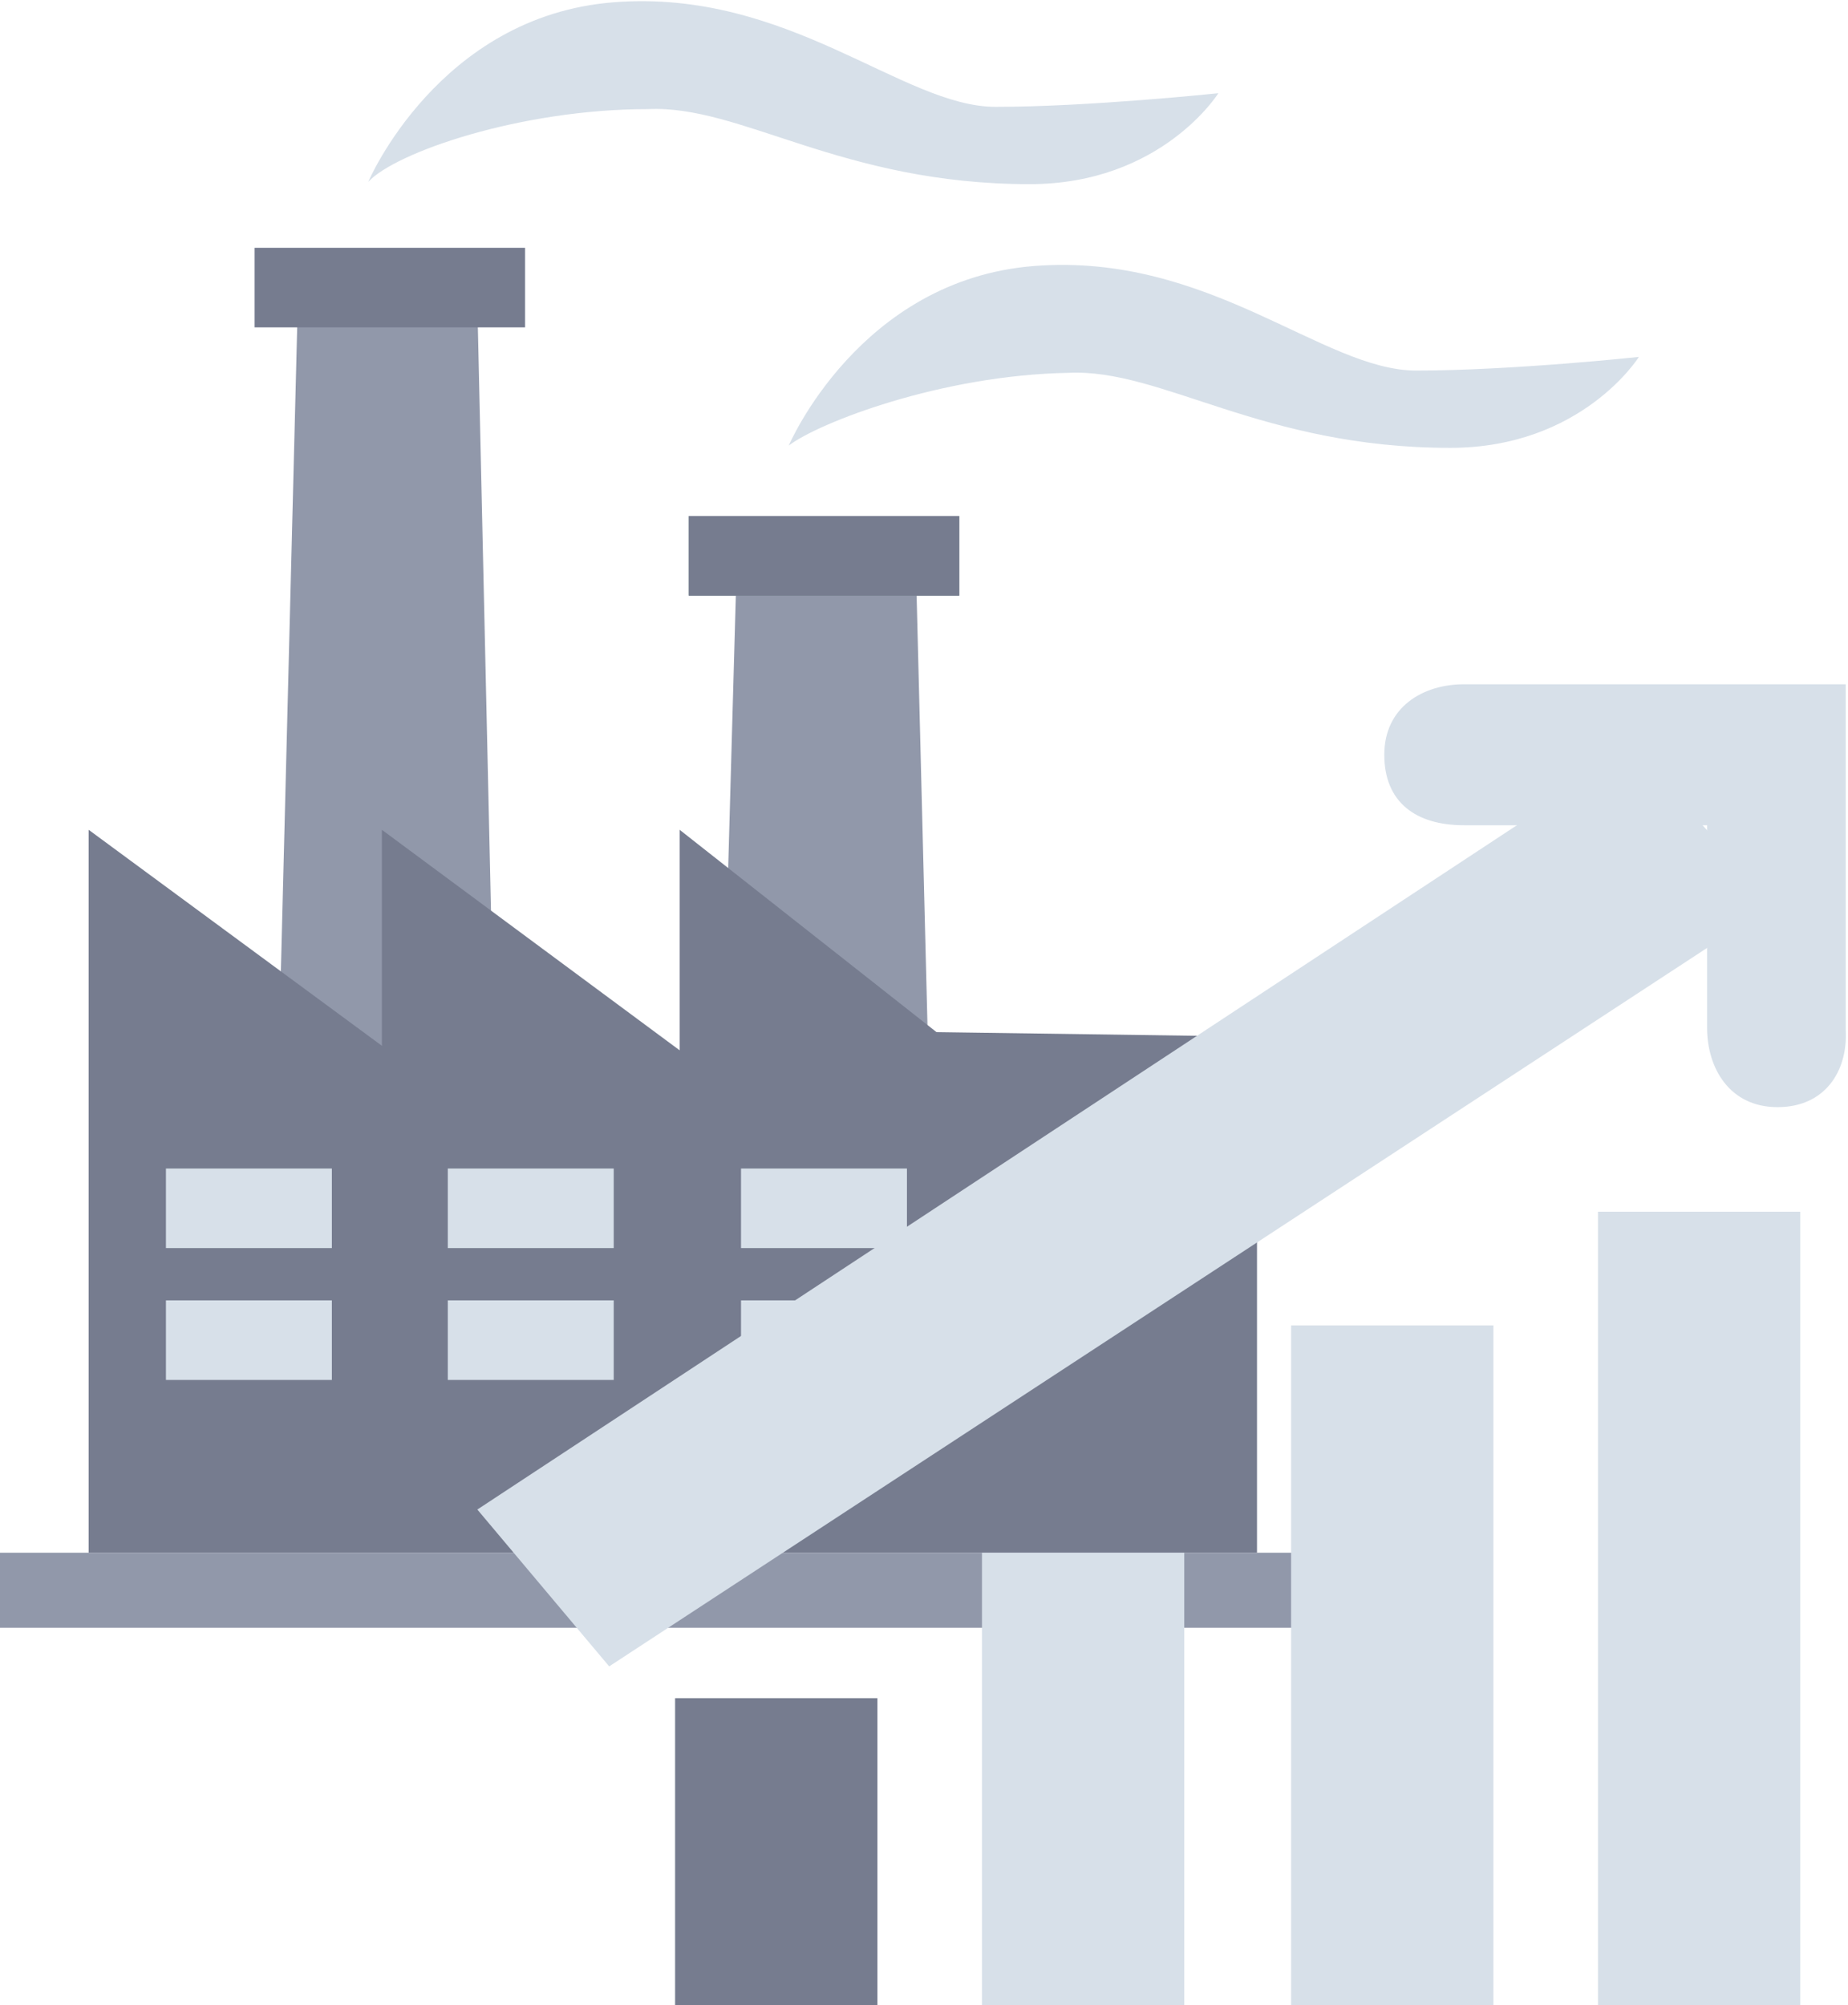 <?xml version="1.0" encoding="utf-8"?>
<!-- Generator: Adobe Illustrator 18.1.0, SVG Export Plug-In . SVG Version: 6.00 Build 0)  -->
<svg version="1.1" id="Слой_1" xmlns="http://www.w3.org/2000/svg" xmlns:xlink="http://www.w3.org/1999/xlink" x="0px" y="0px"
	 viewBox="32.1 24.5 81.3 88.2" enable-background="new 32.1 24.5 81.3 88.2" xml:space="preserve">
<g>
	<g>
		<polygon fill="#9198AA" points="53.9,73.4 44.3,73.4 45.2,37.9 53.1,37.9 		"/>
	</g>
	<g>
		<polygon fill="#9198AA" points="73.3,85.3 63.5,85.3 64.5,49.7 72.4,49.7 		"/>
	</g>
	<g>
		<rect x="43.3" y="35.4" fill="#767C8F" width="11.9" height="3.5"/>
	</g>
	<g>
		<g>
			<rect x="62.4" y="47.2" fill="#7C9299" width="11.9" height="3.5"/>
		</g>
		<g>
			<rect x="62.4" y="47.2" fill="#767C8F" width="11.9" height="3.5"/>
		</g>
	</g>
	<polygon fill="#767C8F" points="36,92.8 36,61 48.9,70.5 48.9,61 62,70.7 62,61 73.3,69.9 87.4,70.1 87.4,92.8 	"/>
	<g>
		<rect x="32.1" y="92.8" fill="#9198AA" width="59.5" height="3.3"/>
	</g>
	<g>
		<rect x="39.4" y="75.9" fill="#D7E0E9" width="7.3" height="3.5"/>
	</g>
	<g>
		<rect x="39.4" y="81.7" fill="#D7E0E9" width="7.3" height="3.5"/>
	</g>
	<rect x="51.8" y="75.9" fill="#D7E0E9" width="7.3" height="3.5"/>
	<g>
		<rect x="51.8" y="81.7" fill="#D7E0E9" width="7.3" height="3.5"/>
	</g>
	<g>
		<rect x="64.7" y="75.9" fill="#D7E0E9" width="7.3" height="3.5"/>
	</g>
	<g>
		<rect x="64.7" y="81.7" fill="#D7E0E9" width="7.3" height="3.5"/>
	</g>
	<g>
		<path fill="#D7E0E9" d="M48.3,32.5c0,0,3.1-7.3,10.8-7.9s12.7,4.6,16.8,4.6s9.8-0.6,9.8-0.6s-2.5,4-8.3,4
			c-8.3,0-12.7-3.5-16.8-3.3C55,29.3,49.5,31.2,48.3,32.5z"/>
	</g>
	<g>
		<path fill="#D7E0E9" d="M66.8,44.1c0,0,3.1-7.3,10.8-7.9c7.7-0.6,12.7,4.6,16.8,4.6c4.2,0,9.8-0.6,9.8-0.6s-2.5,4-8.3,4
			c-8.3,0-12.7-3.5-16.8-3.3C73.5,41,68.1,43.1,66.8,44.1z"/>
	</g>
	<g>
		<rect x="75.3" y="92.8" fill="#D7E0E9" width="8.9" height="20"/>
	</g>
	<g>
		<rect x="61.8" y="99.2" fill="#767C8F" width="8.9" height="13.5"/>
	</g>
	<g>
		<rect x="88.9" y="82.8" fill="#D7E0E9" width="8.9" height="29.9"/>
	</g>
	<g>
		<rect x="102.4" y="77.8" fill="#D7E0E9" width="8.9" height="34.9"/>
	</g>
	<g>
		<polygon fill="#D7E0E9" points="58.9,97.8 53.1,90.9 104,57.4 110.1,64.3 		"/>
	</g>
	<g>
		<path fill="#D7E0E9" d="M110.3,73.2c-2.1,0-3.1-1.7-3.1-3.5v-8.9H96.5c-2.1,0-3.5-1-3.5-3.1c0-2.1,1.7-3.1,3.5-3.1h16.8v15.2
			C113.4,71.6,112.4,73.2,110.3,73.2z"/>
	</g>
</g>
</svg>
